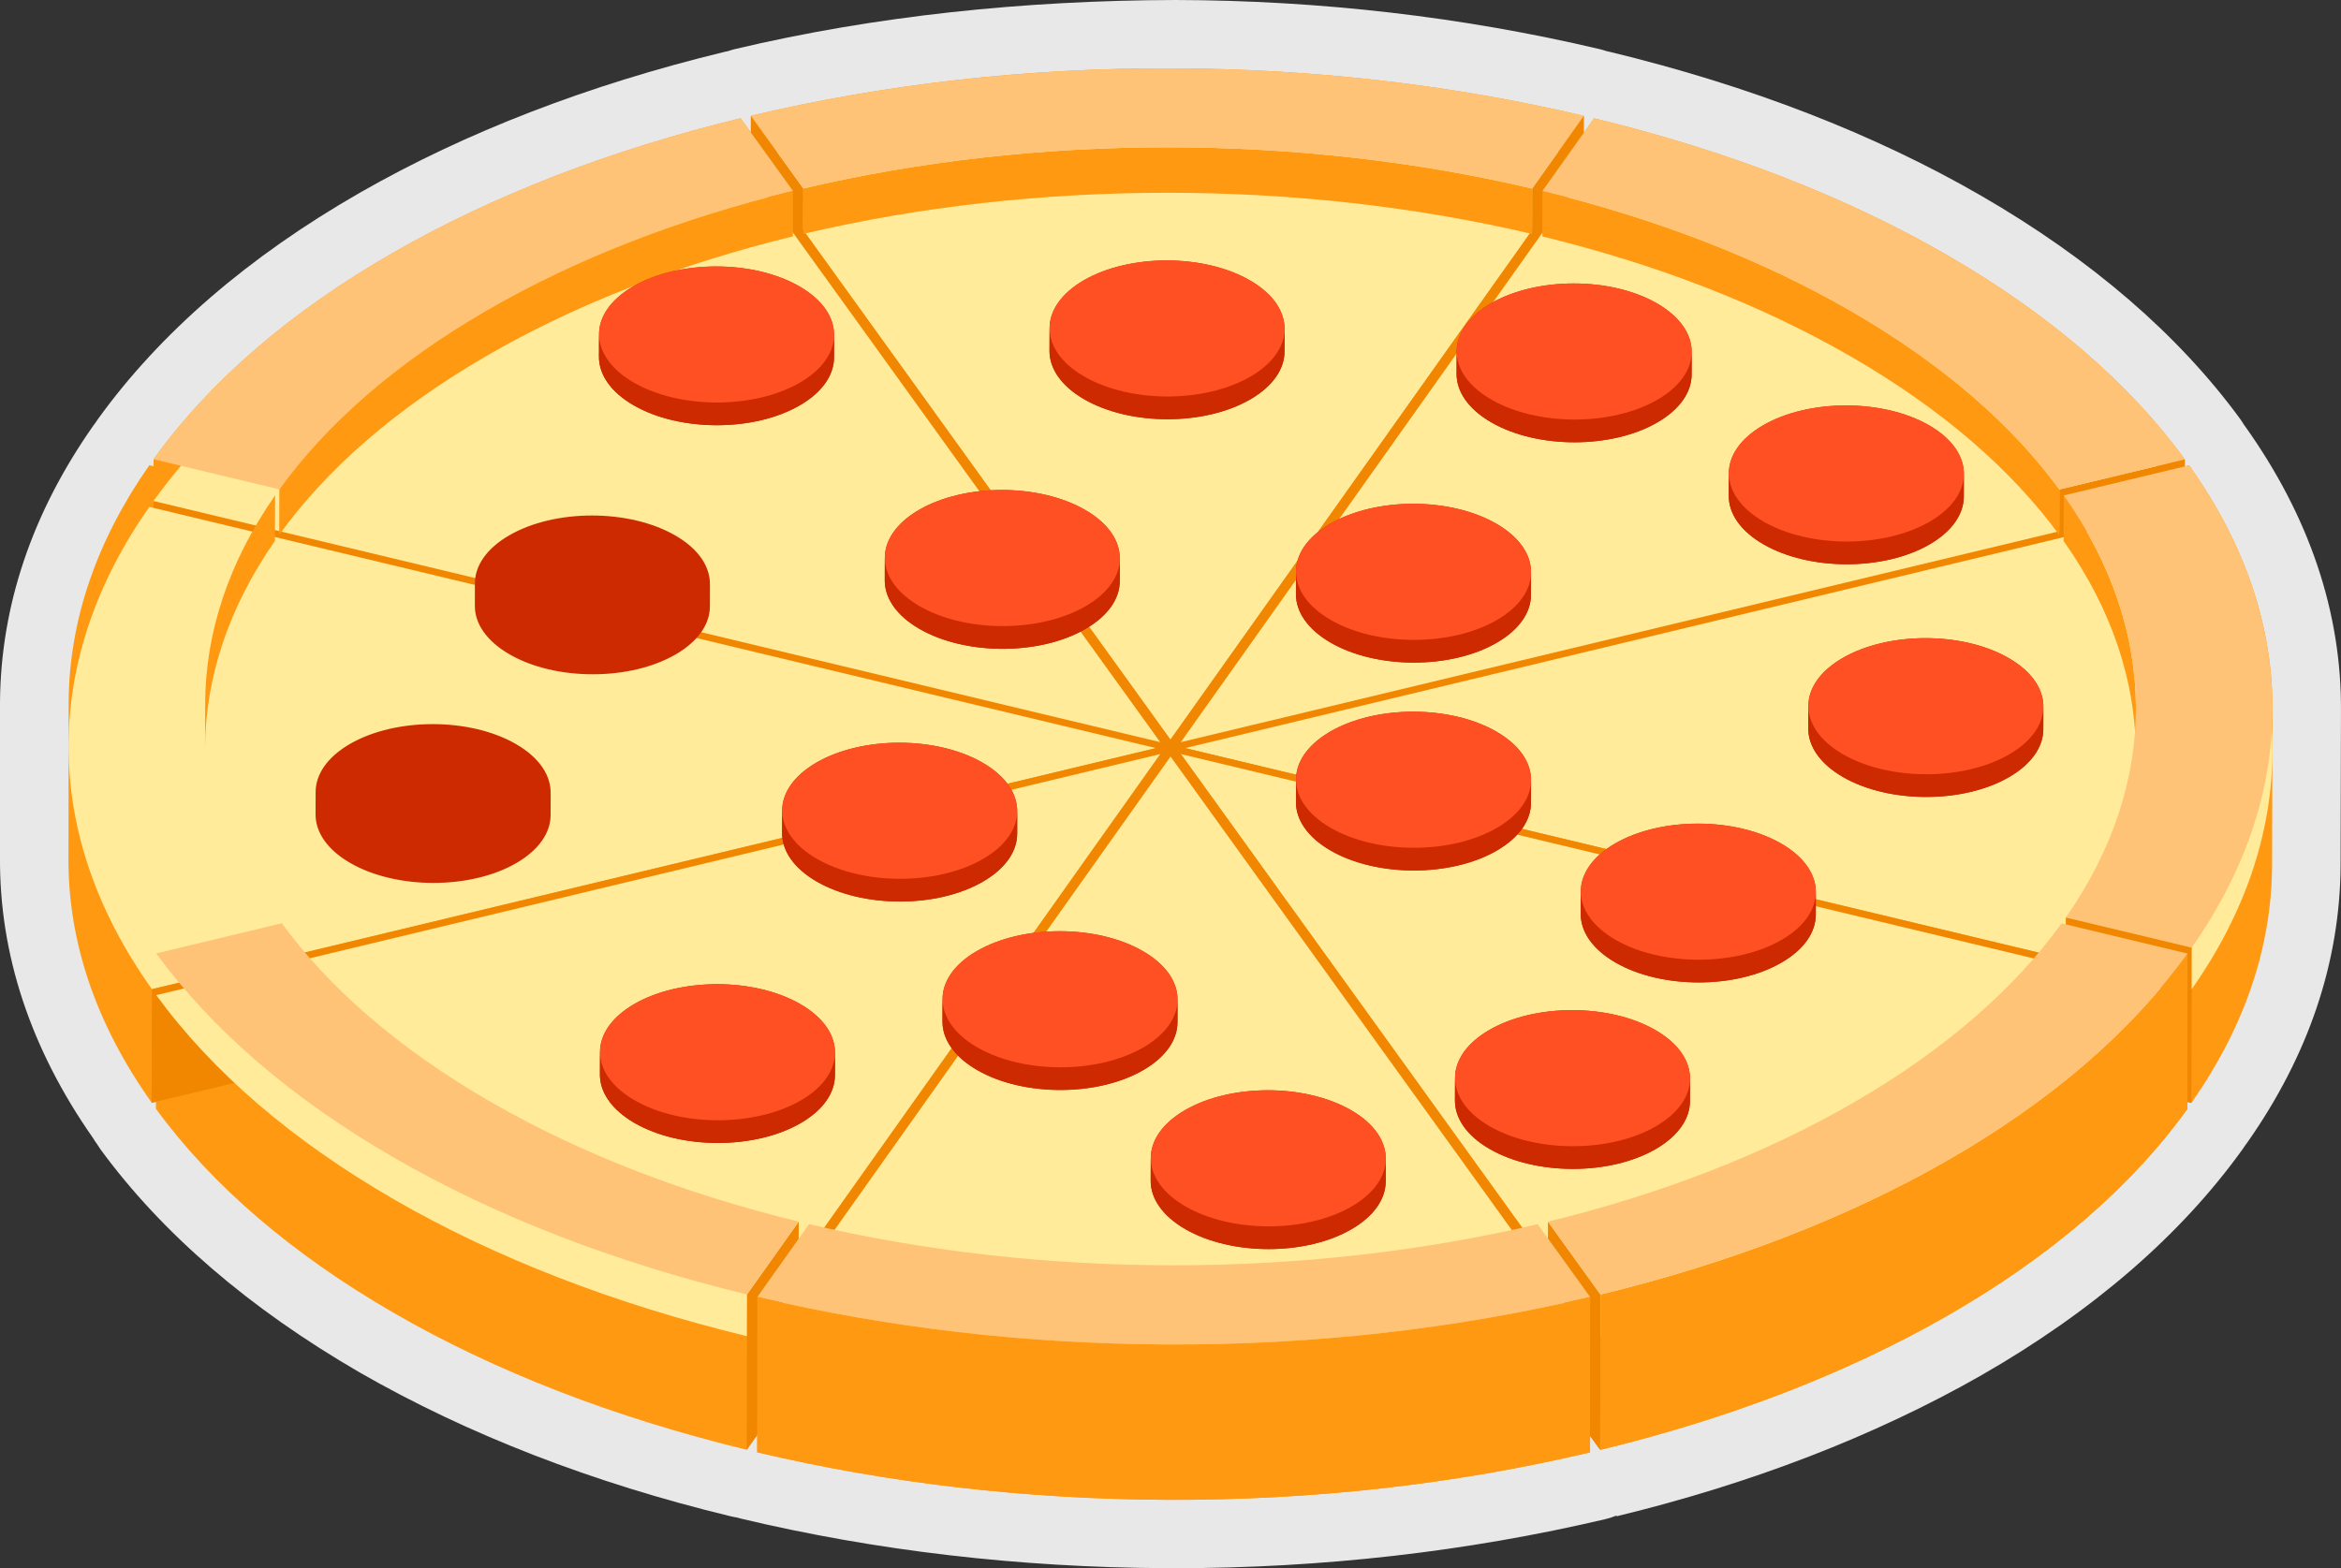 <?xml version="1.0" encoding="utf-8"?>
<!-- Generator: Adobe Illustrator 16.0.0, SVG Export Plug-In . SVG Version: 6.00 Build 0)  -->
<!DOCTYPE svg PUBLIC "-//W3C//DTD SVG 1.1//EN" "http://www.w3.org/Graphics/SVG/1.1/DTD/svg11.dtd">
<svg version="1.1" id="Layer_1" xmlns="http://www.w3.org/2000/svg" xmlns:xlink="http://www.w3.org/1999/xlink" x="0px" y="0px"
	 width="68.381px" height="45.821px" viewBox="0 0 68.381 45.821" enable-background="new 0 0 68.381 45.821" xml:space="preserve">
<rect x="0" y="0" width="68.381" height="45.821" fill="#333333" stroke="none"/>
<g>
	<g>
		<g>
			<path fill="#FFFFFF" d="M34.315,45.321c-0.088,0-0.175-0.001-0.262-0.001c-4.252-0.021-8.384-0.503-12.281-1.432
				c-0.048-0.011-0.095-0.024-0.141-0.04c-0.06-0.008-0.118-0.018-0.174-0.031c-3.987-0.966-7.585-2.36-10.694-4.146
				c-3.17-1.837-5.666-3.984-7.423-6.386c-0.034-0.046-0.065-0.095-0.094-0.145c-0.041-0.053-0.078-0.107-0.112-0.165
				c-1.771-2.526-2.656-5.196-2.634-7.938V20.51c0.022-2.709,0.907-5.323,2.631-7.781c0.021-0.03,0.044-0.06,0.066-0.088
				c0.021-0.033,0.042-0.065,0.065-0.098c1.776-2.465,4.304-4.646,7.511-6.485c3.037-1.736,6.57-3.101,10.503-4.056
				c0.039-0.009,0.078-0.018,0.118-0.023c0.062-0.023,0.124-0.043,0.189-0.059c4.067-0.963,8.337-1.44,12.742-1.42
				c4.19,0.01,8.322,0.487,12.277,1.42c0.066,0.016,0.13,0.035,0.191,0.059c0.039,0.006,0.078,0.014,0.117,0.023
				c4.026,0.975,7.629,2.371,10.707,4.149c3.154,1.826,5.646,3.973,7.41,6.383c0.034,0.046,0.065,0.095,0.094,0.145
				c0.013,0.016,0.025,0.033,0.038,0.05c1.826,2.562,2.741,5.271,2.719,8.053l-0.011,4.533c-0.022,2.704-0.907,5.318-2.631,7.776
				c-0.021,0.03-0.044,0.06-0.066,0.088c-0.02,0.032-0.041,0.063-0.062,0.094c-1.764,2.464-4.289,4.646-7.504,6.489
				c-3.07,1.745-6.602,3.108-10.502,4.056l-0.007-0.029c-0.099,0.048-0.204,0.086-0.314,0.111
				C42.77,44.843,38.576,45.321,34.315,45.321z M23.424,41.188c3.394,0.733,6.969,1.114,10.645,1.133
				c3.803-0.007,7.514-0.363,11.095-1.131c0.186-0.309,0.479-0.548,0.838-0.661c0.428-0.133,0.88-0.068,1.243,0.159
				c3.292-0.866,6.273-2.053,8.875-3.531c2.688-1.541,4.812-3.325,6.312-5.306c0.078-0.325,0.264-0.619,0.532-0.83
				c0.033-0.026,0.068-0.051,0.104-0.074c1.181-1.822,1.787-3.721,1.803-5.649l0.011-4.527c0.016-2-0.614-3.973-1.873-5.879
				c-0.037-0.024-0.074-0.05-0.109-0.077c-0.272-0.213-0.46-0.51-0.538-0.839c-1.503-1.94-3.601-3.697-6.242-5.227
				c-2.607-1.506-5.646-2.72-9.04-3.61c-0.37,0.239-0.837,0.309-1.275,0.171c-0.365-0.117-0.662-0.366-0.845-0.685
				C41.519,3.887,37.943,3.509,34.316,3.5c-3.783-0.015-7.536,0.359-11.089,1.125c-0.182,0.311-0.473,0.554-0.831,0.671
				c-0.436,0.142-0.9,0.075-1.272-0.161c-3.312,0.872-6.288,2.057-8.858,3.526c-2.688,1.54-4.813,3.325-6.327,5.311
				c-0.078,0.326-0.266,0.621-0.536,0.832c-0.032,0.024-0.065,0.049-0.1,0.071c-1.18,1.821-1.786,3.72-1.802,5.647v4.527
				c-0.017,2.005,0.613,3.98,1.875,5.887c0.033,0.021,0.065,0.045,0.097,0.069c0.272,0.213,0.46,0.51,0.538,0.839
				c1.498,1.934,3.6,3.69,6.252,5.228c2.632,1.512,5.666,2.725,9.026,3.608c0.373-0.247,0.843-0.32,1.289-0.18
				C22.944,40.619,23.242,40.868,23.424,41.188z"/>
		</g>
		<g>
			<path fill="#E8E8E8" d="M34.315,45.821c-0.089,0-0.176-0.001-0.264-0.001c-4.291-0.021-8.46-0.508-12.396-1.445
				c-0.046-0.011-0.091-0.023-0.136-0.037c-0.062-0.009-0.122-0.021-0.181-0.035c-4.032-0.976-7.675-2.389-10.825-4.198
				c-3.231-1.872-5.779-4.066-7.578-6.523c-0.038-0.053-0.073-0.106-0.106-0.161c-0.041-0.056-0.08-0.113-0.115-0.173
				c-1.824-2.608-2.737-5.371-2.714-8.214V20.51c0.023-2.816,0.938-5.525,2.722-8.068c0.021-0.03,0.044-0.061,0.067-0.09
				c0.021-0.034,0.044-0.068,0.068-0.101c1.817-2.523,4.397-4.753,7.668-6.627c3.078-1.761,6.655-3.143,10.633-4.107
				c0.035-0.009,0.071-0.017,0.106-0.023c0.066-0.022,0.135-0.043,0.204-0.06C25.575,0.461,29.919,0.012,34.33,0
				c4.227,0.01,8.397,0.492,12.39,1.434c0.07,0.017,0.139,0.036,0.206,0.06c0.035,0.007,0.07,0.015,0.105,0.023
				c4.072,0.985,7.72,2.399,10.839,4.202c3.215,1.86,5.759,4.054,7.564,6.52c0.038,0.053,0.073,0.106,0.106,0.162
				c0.009,0.013,0.019,0.025,0.028,0.038c1.889,2.649,2.834,5.458,2.812,8.347l-0.011,4.531c-0.023,2.81-0.938,5.519-2.722,8.062
				c-0.021,0.03-0.044,0.061-0.066,0.09c-0.021,0.032-0.043,0.064-0.065,0.096c-1.806,2.522-4.384,4.754-7.662,6.632
				c-3.111,1.77-6.687,3.15-10.632,4.107l-0.005-0.021c-0.103,0.043-0.209,0.078-0.319,0.104
				C42.847,45.339,38.614,45.821,34.315,45.821z M23.729,40.741c3.3,0.698,6.772,1.062,10.341,1.079
				c3.686-0.014,7.307-0.347,10.794-1.079c0.245-0.318,0.585-0.563,0.987-0.689c0.492-0.156,1.011-0.11,1.456,0.102
				c3.175-0.851,6.051-2.003,8.564-3.432c2.594-1.486,4.646-3.2,6.103-5.097c0.117-0.391,0.353-0.74,0.681-0.998
				c0.015-0.011,0.029-0.022,0.044-0.033c1.095-1.717,1.656-3.498,1.671-5.301l0.011-4.523c0.015-1.875-0.569-3.726-1.737-5.522
				c-0.018-0.013-0.035-0.026-0.053-0.04c-0.331-0.258-0.569-0.61-0.687-1.005c-1.459-1.858-3.487-3.545-6.036-5.021
				c-2.519-1.455-5.449-2.633-8.722-3.508c-0.454,0.225-0.99,0.273-1.496,0.111c-0.409-0.131-0.753-0.385-0.996-0.714
				C41.31,4.368,37.838,4.009,34.315,4c-3.688-0.017-7.329,0.343-10.786,1.071c-0.24,0.32-0.577,0.569-0.978,0.7
				c-0.505,0.164-1.038,0.119-1.493-0.102c-3.192,0.855-6.062,2.006-8.545,3.426c-2.594,1.486-4.65,3.201-6.118,5.102
				c-0.118,0.393-0.355,0.743-0.686,1c-0.014,0.011-0.026,0.021-0.04,0.03c-1.093,1.717-1.654,3.496-1.669,5.299v4.523
				c-0.016,1.88,0.569,3.734,1.74,5.532c0.013,0.01,0.026,0.02,0.039,0.03c0.331,0.258,0.569,0.61,0.687,1.005
				c1.455,1.851,3.486,3.539,6.047,5.022c2.54,1.459,5.466,2.637,8.704,3.505c0.458-0.231,1-0.284,1.513-0.119
				C23.141,40.156,23.485,40.412,23.729,40.741z"/>
		</g>
	</g>
	<g>
		<g>
			<path fill="#FF9911" d="M66.379,21.991c0.001-0.096,0-0.19-0.002-0.286l0.002-0.933c0.019-2.464-0.801-4.877-2.435-7.177
				l-0.126,0.031v-0.205c-1.64-2.246-3.979-4.255-6.95-5.971c-2.958-1.708-6.425-3.052-10.306-3.994L46.26,3.884l0.002-0.499
				c-3.821-0.903-7.84-1.37-11.946-1.389c-4.253-0.019-8.419,0.448-12.382,1.387L21.933,3.87l-0.3-0.415
				C17.838,4.38,14.436,5.694,11.52,7.363c-3.021,1.729-5.387,3.766-7.034,6.055l-0.001,0.204l-0.123-0.029
				c-1.546,2.21-2.34,4.536-2.357,6.915L2,25.046c-0.018,2.461,0.799,4.872,2.429,7.169v0.008l0.005-0.001c0,0,0,0,0.001,0.001
				v-0.001l0.12-0.029l-0.001,0.204c1.641,2.246,3.985,4.255,6.958,5.971c2.956,1.707,6.421,3.05,10.299,3.993v0.002l0.001-0.001
				c0.001,0,0.003,0,0.005,0.001v-0.008l0.302-0.426l-0.001,0.506c3.822,0.902,7.84,1.369,11.946,1.388
				c4.253,0.019,8.419-0.448,12.382-1.387v-0.48l0.295,0.409l0.008-3.049l-0.002,3.048c3.795-0.925,7.198-2.239,10.114-3.908
				c3.02-1.729,5.387-3.766,7.033-6.055v-0.202l0.117,0.028c1.548-2.211,2.34-4.537,2.357-6.915l0.008-3.209
				C66.376,22.065,66.379,22.028,66.379,21.991z"/>
		</g>
		<g>
			<path fill="#FFEB9A" d="M46.261,4.604L34.189,21.612L21.934,4.603c3.963-0.939,8.128-1.405,12.382-1.388
				C38.422,3.233,42.439,3.7,46.261,4.604z"/>
		</g>
		<g>
			<g>
				<polygon fill="#F18700" points="46.261,4.604 46.252,7.923 34.18,24.932 34.189,21.612 				"/>
			</g>
			<g>
				<polygon fill="#F18700" points="34.189,21.612 34.18,24.932 21.924,7.922 21.934,4.603 				"/>
			</g>
			<g>
				<polygon fill="#F18700" points="63.819,14.641 63.81,17.96 34.481,25.005 34.491,21.685 				"/>
			</g>
		</g>
		<g>
			<path fill="#FFEB9A" d="M56.867,8.671c2.973,1.716,5.311,3.724,6.952,5.97l-29.328,7.044l12.07-17.009
				C50.442,5.618,53.909,6.962,56.867,8.671z"/>
		</g>
		<g>
			<polygon fill="#F18700" points="33.89,21.685 33.88,25.004 4.476,17.957 4.484,14.638 			"/>
		</g>
		<g>
			<g>
				<path fill="#FFEB9A" d="M21.633,4.674L33.89,21.685L4.484,14.638c1.648-2.29,4.014-4.326,7.034-6.056
					C14.435,6.913,17.837,5.599,21.633,4.674z"/>
			</g>
			<g>
				<path fill="#FFEB9A" d="M63.943,14.815c1.635,2.299,2.453,4.712,2.436,7.176c-0.018,2.379-0.811,4.705-2.358,6.915
					l-29.404-7.047L63.943,14.815z"/>
			</g>
		</g>
		<g>
			<polygon fill="#F18700" points="64.021,28.906 64.012,32.227 34.607,25.179 34.616,21.859 			"/>
		</g>
		<g>
			<path fill="#FFEB9A" d="M33.766,21.859L4.438,28.903c-1.634-2.299-2.453-4.713-2.435-7.177c0.018-2.379,0.811-4.704,2.357-6.915
				L33.766,21.859z"/>
		</g>
		<g>
			<polygon fill="#F18700" points="33.766,21.859 33.756,25.179 4.429,32.223 4.438,28.903 			"/>
		</g>
		<g>
			<path fill="#FFEB9A" d="M63.897,29.081c-1.647,2.289-4.014,4.326-7.034,6.055c-2.916,1.67-6.318,2.983-10.114,3.908
				L34.493,22.033L63.897,29.081z"/>
		</g>
		<g>
			<g>
				<polygon fill="#F18700" points="46.749,39.044 46.74,42.364 34.483,25.353 34.493,22.033 				"/>
			</g>
			<g>
				<polygon fill="#F18700" points="33.891,22.033 33.882,25.353 21.811,42.362 21.82,39.043 				"/>
			</g>
		</g>
		<g>
			<g>
				<path fill="#FFEB9A" d="M33.891,22.033l-12.07,17.01c-3.881-0.943-7.348-2.287-10.306-3.994
					c-2.973-1.717-5.311-3.725-6.951-5.972L33.891,22.033z"/>
			</g>
			<g>
				<path fill="#FFEB9A" d="M34.192,22.105l12.256,17.011c-3.963,0.938-8.128,1.405-12.381,1.387
					c-4.106-0.018-8.125-0.485-11.946-1.388L34.192,22.105z"/>
			</g>
		</g>
		<g>
			<polygon fill="#F18700" points="46.262,3.385 46.258,4.712 44.751,6.836 44.754,5.509 			"/>
		</g>
		<g>
			<path fill="#FF9911" d="M44.754,5.509l-0.003,1.327c-6.817-1.605-14.49-1.605-21.29-0.001l0.004-1.327
				C30.265,3.902,37.937,3.903,44.754,5.509z"/>
		</g>
		<g>
			<polygon fill="#F18700" points="23.465,5.507 23.461,6.835 21.93,4.711 21.934,3.383 			"/>
		</g>
		<g>
			<path fill="#FEC377" d="M46.262,3.385l-1.508,2.124c-6.817-1.606-14.489-1.606-21.289-0.002l-1.531-2.124
				c3.964-0.938,8.129-1.405,12.382-1.387C38.422,2.015,42.44,2.481,46.262,3.385z"/>
		</g>
		<g>
			<path fill="#FF9911" d="M60.154,14.302l-0.003,1.328c-1.386-1.896-3.416-3.671-6.089-5.214c-2.671-1.542-5.738-2.711-9.011-3.508
				l0.004-1.327c3.272,0.796,6.34,1.965,9.011,3.507C56.739,10.631,58.77,12.406,60.154,14.302z"/>
		</g>
		<g>
			<polygon fill="#F18700" points="63.819,13.422 63.815,14.75 60.151,15.63 60.154,14.302 			"/>
		</g>
		<g>
			<g>
				<path fill="#FEC377" d="M56.869,7.451c2.971,1.716,5.31,3.725,6.95,5.971l-3.664,0.88c-1.386-1.896-3.416-3.671-6.089-5.214
					c-2.671-1.542-5.738-2.711-9.011-3.507l1.508-2.124C50.443,4.399,53.91,5.743,56.869,7.451z"/>
			</g>
			<g>
				<path fill="#FEC377" d="M21.633,3.455l1.531,2.124c-3.266,0.797-6.322,1.966-8.977,3.509c-2.654,1.542-4.663,3.317-6.027,5.211
					l-3.675-0.881c1.647-2.289,4.014-4.326,7.034-6.055C14.436,5.694,17.838,4.38,21.633,3.455z"/>
			</g>
		</g>
		<g>
			<path fill="#FF9911" d="M23.164,5.579L23.16,6.907c-3.266,0.797-6.322,1.966-8.977,3.509c-2.654,1.542-4.663,3.316-6.027,5.211
				l0.004-1.328c1.364-1.894,3.373-3.669,6.027-5.211C16.842,7.545,19.898,6.376,23.164,5.579z"/>
		</g>
		<g>
			<g>
				<path fill="#FF9911" d="M5.989,21.885l0.004-1.328c0.006-2.069,0.687-4.137,2.043-6.083l-0.004,1.328
					C6.676,17.747,5.995,19.815,5.989,21.885z"/>
			</g>
			<g>
				<path fill="#FF9911" d="M62.39,20.718l-0.003,1.328c0.006-2.122-0.698-4.246-2.11-6.241l0.004-1.328
					C61.692,16.473,62.396,18.596,62.39,20.718z"/>
			</g>
		</g>
		<g>
			<path fill="#FEC377" d="M63.945,13.597c1.633,2.299,2.452,4.712,2.434,7.176c-0.018,2.379-0.811,4.705-2.357,6.915l-3.678-0.881
				c2.75-3.943,2.727-8.387-0.063-12.33L63.945,13.597z"/>
		</g>
		<g>
			<polygon fill="#F18700" points="64.021,27.688 64.018,29.016 60.34,28.134 60.344,26.807 			"/>
		</g>
		<g>
			<polygon fill="#F18700" points="46.75,37.825 46.746,39.153 45.212,37.024 45.216,35.696 			"/>
		</g>
		<g>
			<path fill="#FF9911" d="M63.897,27.862L63.894,32.4c-1.646,2.289-4.014,4.326-7.033,6.055c-2.916,1.669-6.319,2.983-10.114,3.908
				l0.004-4.538c3.795-0.925,7.197-2.239,10.114-3.908C59.884,32.188,62.25,30.151,63.897,27.862z"/>
		</g>
		<g>
			<path fill="#FEC377" d="M63.897,27.862c-1.647,2.289-4.014,4.326-7.033,6.055c-2.917,1.669-6.319,2.983-10.114,3.908
				l-1.534-2.129c3.267-0.797,6.325-1.967,8.98-3.51c2.652-1.541,4.66-3.314,6.023-5.206L63.897,27.862z"/>
		</g>
		<g>
			<polygon fill="#F18700" points="23.331,35.695 23.327,37.022 21.816,39.151 21.82,37.823 			"/>
		</g>
		<g>
			<path fill="#FEC377" d="M23.331,35.695l-1.511,2.128c-3.881-0.943-7.348-2.286-10.305-3.994
				c-2.973-1.716-5.311-3.725-6.952-5.971l3.668-0.881c1.386,1.894,3.415,3.668,6.086,5.21S20.058,34.898,23.331,35.695z"/>
		</g>
		<g>
			<path fill="#FEC377" d="M44.915,35.769l1.534,2.129c-3.963,0.938-8.129,1.405-12.382,1.387
				c-4.106-0.019-8.124-0.485-11.946-1.388l1.512-2.129C30.447,37.372,38.117,37.372,44.915,35.769z"/>
		</g>
		<g>
			<path fill="#FF9911" d="M46.449,37.897l-0.004,4.538c-3.963,0.938-8.129,1.405-12.382,1.387
				c-4.106-0.019-8.124-0.485-11.946-1.388l0.004-4.538c3.822,0.902,7.84,1.369,11.946,1.388
				C38.32,39.303,42.486,38.836,46.449,37.897z"/>
		</g>
		<g>
			<g>
				<path fill="#CD2A01" d="M31.67,11.667c1.345,0.777,3.519,0.777,4.854,0.001c0.664-0.386,0.996-0.891,0.997-1.396l0.002-0.664
					c0,0.015-0.001,0.029-0.002,0.045c0.021-0.527-0.315-1.059-1.012-1.461c-1.345-0.776-3.519-0.776-4.854,0
					c-0.666,0.388-0.998,0.895-0.997,1.401c0-0.002,0-0.004,0-0.005l-0.002,0.664C30.654,10.764,30.993,11.276,31.67,11.667z
					 M43.561,12.341c1.345,0.776,3.519,0.776,4.854,0c0.664-0.386,0.996-0.891,0.998-1.396l0.002-0.664
					c0,0.015-0.002,0.029-0.002,0.044c0.021-0.527-0.315-1.059-1.012-1.46c-1.345-0.776-3.519-0.776-4.855,0
					c-0.665,0.387-0.997,0.894-0.997,1.401c0-0.002,0-0.004,0-0.005l-0.002,0.664C42.546,11.438,42.884,11.95,43.561,12.341z
					 M59.686,20.688c0.021-0.526-0.315-1.058-1.012-1.46c-1.345-0.776-3.518-0.776-4.854,0c-0.666,0.387-0.998,0.894-0.998,1.401
					c0-0.002,0-0.004,0-0.005l-0.002,0.664c-0.001,0.512,0.337,1.024,1.014,1.415c1.345,0.776,3.519,0.776,4.854,0
					c0.664-0.386,0.996-0.891,0.997-1.396l0.002-0.664C59.688,20.659,59.687,20.674,59.686,20.688z M44.721,23.457l0.002-0.664
					c0,0.015-0.001,0.029-0.002,0.044c0.021-0.526-0.315-1.058-1.012-1.46c-1.345-0.776-3.518-0.776-4.854,0
					c-0.667,0.387-0.999,0.895-0.998,1.401c0-0.002,0-0.003,0-0.005l-0.002,0.664c-0.002,0.512,0.336,1.024,1.013,1.415
					c1.346,0.777,3.519,0.776,4.855,0C44.387,24.467,44.72,23.962,44.721,23.457z M52.028,24.648c-1.346-0.776-3.519-0.776-4.854,0
					c-0.666,0.387-0.998,0.895-0.998,1.401c0-0.002,0-0.003,0-0.005l-0.002,0.664c-0.001,0.512,0.337,1.024,1.014,1.415
					c1.345,0.776,3.519,0.776,4.854,0c0.664-0.386,0.996-0.89,0.997-1.396l0.002-0.664c0,0.015-0.001,0.029-0.002,0.044
					C53.061,25.582,52.725,25.051,52.028,24.648z M48.353,30.097c-1.345-0.776-3.519-0.776-4.854,0
					c-0.666,0.387-0.998,0.894-0.997,1.4c0-0.002,0-0.003,0-0.005l-0.002,0.664c-0.002,0.512,0.336,1.025,1.014,1.416
					c1.345,0.776,3.519,0.776,4.854,0c0.663-0.386,0.995-0.891,0.997-1.396l0.002-0.663c0,0.015-0.002,0.029-0.002,0.044
					C49.386,31.03,49.049,30.498,48.353,30.097z M38.869,18.778c1.345,0.776,3.518,0.776,4.854,0
					c0.663-0.386,0.996-0.891,0.997-1.396l0.002-0.664c0,0.015-0.001,0.03-0.002,0.045c0.021-0.527-0.315-1.059-1.012-1.46
					c-1.345-0.777-3.518-0.776-4.854,0c-0.667,0.387-0.999,0.894-0.998,1.4c0-0.001,0-0.003,0-0.005l-0.002,0.664
					C37.854,17.874,38.192,18.387,38.869,18.778z M20.736,17.724l0.002-0.663c0,0.015-0.001,0.029-0.002,0.044
					c0.021-0.527-0.315-1.059-1.012-1.46c-1.345-0.776-3.519-0.777-4.854,0c-0.666,0.387-0.998,0.894-0.997,1.4
					c0-0.002-0.001-0.003-0.001-0.005l-0.001,0.664c-0.002,0.512,0.336,1.025,1.014,1.416c1.345,0.776,3.518,0.776,4.854,0
					C20.402,18.734,20.735,18.229,20.736,17.724z M15.071,21.74c-1.345-0.776-3.518-0.776-4.854,0
					c-0.666,0.388-0.997,0.895-0.997,1.401c0-0.001,0-0.003,0-0.005l-0.002,0.664c-0.001,0.512,0.337,1.025,1.014,1.416
					c1.345,0.776,3.518,0.776,4.854,0c0.663-0.386,0.996-0.891,0.997-1.396l0.002-0.664c0,0.015-0.001,0.03-0.002,0.045
					C16.104,22.674,15.768,22.143,15.071,21.74z M29.712,24.364l0.002-0.664c0,0.015-0.001,0.029-0.002,0.044
					c0.021-0.526-0.315-1.058-1.013-1.46c-1.344-0.776-3.518-0.776-4.854,0c-0.666,0.387-0.998,0.894-0.998,1.4
					c0-0.001,0-0.003,0-0.005l-0.002,0.664c-0.001,0.513,0.337,1.025,1.014,1.416c1.346,0.776,3.519,0.776,4.854,0
					C29.378,25.374,29.71,24.869,29.712,24.364z M34.395,29.87l0.002-0.663c0,0.015-0.001,0.029-0.002,0.044
					c0.022-0.526-0.314-1.058-1.011-1.46c-1.346-0.776-3.519-0.776-4.854,0c-0.666,0.387-0.998,0.894-0.997,1.401
					c0-0.002-0.001-0.004-0.001-0.005l-0.001,0.663c-0.002,0.513,0.336,1.025,1.013,1.416c1.345,0.776,3.519,0.776,4.854,0
					C34.062,30.881,34.394,30.376,34.395,29.87z M39.466,32.439c-1.345-0.776-3.519-0.776-4.854,0
					c-0.666,0.387-0.998,0.894-0.997,1.401c0-0.002-0.001-0.004-0.001-0.005L33.612,34.5c-0.002,0.512,0.336,1.024,1.013,1.415
					c1.346,0.776,3.519,0.776,4.855,0c0.663-0.386,0.996-0.891,0.997-1.396l0.002-0.664c0,0.015-0.001,0.029-0.002,0.043
					C40.499,33.372,40.162,32.841,39.466,32.439z M23.378,29.339c-1.345-0.776-3.519-0.776-4.854,0
					c-0.666,0.387-0.998,0.894-0.997,1.401c0-0.002-0.001-0.004-0.001-0.005l-0.002,0.663c-0.001,0.513,0.337,1.025,1.014,1.416
					c1.346,0.777,3.518,0.777,4.854,0c0.664-0.386,0.996-0.891,0.997-1.396l0.002-0.664c0,0.015-0.001,0.029-0.002,0.044
					C24.411,30.272,24.074,29.741,23.378,29.339z M18.51,11.843c1.345,0.776,3.519,0.776,4.854,0
					c0.664-0.386,0.996-0.891,0.998-1.396l0.002-0.663c0,0.015-0.002,0.029-0.002,0.044c0.021-0.527-0.315-1.059-1.012-1.46
					c-1.345-0.776-3.519-0.776-4.855,0c-0.665,0.387-0.998,0.894-0.997,1.401c0-0.002,0-0.004,0-0.006l-0.002,0.664
					C17.495,10.939,17.833,11.452,18.51,11.843z M26.857,18.375c1.346,0.777,3.519,0.777,4.854,0
					c0.664-0.386,0.996-0.891,0.998-1.396l0.001-0.664c0,0.015-0.001,0.029-0.002,0.044c0.022-0.526-0.314-1.058-1.011-1.46
					c-1.345-0.776-3.519-0.776-4.854,0c-0.666,0.387-0.998,0.894-0.997,1.401c0-0.002-0.001-0.004-0.001-0.005l-0.001,0.664
					C25.843,17.472,26.181,17.984,26.857,18.375z"/>
			</g>
			<g>
				<path fill="#CD2A01" d="M37.523,9.607l-0.002,0.664c-0.001,0.506-0.333,1.011-0.997,1.396c-1.336,0.776-3.51,0.776-4.854-0.001
					c-0.677-0.391-1.015-0.903-1.014-1.415l0.002-0.664c-0.001,0.512,0.337,1.024,1.014,1.415c1.345,0.777,3.519,0.777,4.854,0.001
					C37.19,10.618,37.522,10.113,37.523,9.607z"/>
			</g>
		</g>
		<g>
			<path fill="#FF5023" d="M36.51,8.191c1.346,0.776,1.353,2.036,0.017,2.812c-1.337,0.776-3.51,0.776-4.854,0
				c-1.346-0.776-1.353-2.035-0.017-2.812C32.992,7.415,35.165,7.415,36.51,8.191z"/>
		</g>
		<g>
			<path fill="#CD2A01" d="M49.415,10.281l-0.002,0.664c-0.002,0.505-0.334,1.01-0.998,1.396c-1.336,0.776-3.51,0.776-4.854,0
				c-0.677-0.391-1.015-0.903-1.014-1.415l0.002-0.664c-0.001,0.512,0.337,1.024,1.014,1.415c1.345,0.777,3.519,0.777,4.854,0.001
				C49.081,11.292,49.413,10.787,49.415,10.281z"/>
		</g>
		<g>
			<path fill="#FF5023" d="M48.401,8.865c1.345,0.776,1.353,2.035,0.016,2.812c-1.336,0.776-3.51,0.776-4.854-0.001
				c-1.345-0.776-1.353-2.035-0.016-2.812C44.883,8.089,47.057,8.089,48.401,8.865z"/>
		</g>
		<g>
			<g>
				<path fill="#CD2A01" d="M51.511,15.904c1.346,0.777,3.52,0.777,4.855,0.001c0.663-0.386,0.996-0.891,0.997-1.396l0.002-0.664
					c0,0.015-0.001,0.029-0.002,0.044c0.021-0.526-0.315-1.058-1.012-1.46c-1.345-0.776-3.519-0.776-4.854,0
					c-0.666,0.388-0.998,0.895-0.997,1.401c0-0.002,0-0.003,0-0.005l-0.002,0.664C50.496,15.001,50.834,15.514,51.511,15.904z"/>
			</g>
			<g>
				<path fill="#CD2A01" d="M57.365,13.845l-0.002,0.664c-0.001,0.506-0.333,1.011-0.997,1.396c-1.336,0.776-3.51,0.776-4.855-0.001
					c-0.677-0.391-1.015-0.903-1.013-1.415l0.002-0.664c-0.002,0.512,0.336,1.025,1.013,1.416c1.346,0.776,3.52,0.776,4.855,0
					C57.032,14.855,57.364,14.351,57.365,13.845z"/>
			</g>
		</g>
		<g>
			<path fill="#FF5023" d="M56.352,12.429c1.346,0.776,1.353,2.036,0.016,2.812c-1.335,0.776-3.509,0.776-4.854,0
				c-1.345-0.776-1.352-2.036-0.016-2.812C52.834,11.652,55.007,11.652,56.352,12.429z"/>
		</g>
		<g>
			<path fill="#CD2A01" d="M59.688,20.645l-0.002,0.664c-0.001,0.505-0.333,1.01-0.997,1.396c-1.336,0.776-3.51,0.776-4.854,0
				c-0.677-0.391-1.015-0.903-1.014-1.415l0.002-0.664c-0.001,0.512,0.337,1.024,1.014,1.415c1.345,0.776,3.519,0.776,4.854,0
				C59.354,21.654,59.687,21.149,59.688,20.645z"/>
		</g>
		<g>
			<path fill="#FF5023" d="M58.674,19.229c1.345,0.776,1.353,2.035,0.017,2.812s-3.511,0.776-4.854,0
				c-1.346-0.776-1.353-2.035-0.016-2.812C55.156,18.452,57.329,18.452,58.674,19.229z"/>
		</g>
		<g>
			<path fill="#CD2A01" d="M44.723,22.793l-0.002,0.664c-0.001,0.505-0.333,1.01-0.997,1.396c-1.337,0.776-3.51,0.777-4.855,0
				c-0.676-0.391-1.015-0.903-1.013-1.415l0.002-0.664c-0.002,0.512,0.336,1.025,1.013,1.416c1.346,0.776,3.519,0.775,4.855-0.001
				C44.389,23.803,44.722,23.299,44.723,22.793z"/>
		</g>
		<g>
			<path fill="#FF5023" d="M43.709,21.377c1.346,0.776,1.353,2.035,0.017,2.812c-1.337,0.776-3.51,0.777-4.855,0.001
				c-1.345-0.776-1.352-2.036-0.015-2.812C40.191,20.601,42.364,20.601,43.709,21.377z"/>
		</g>
		<g>
			<path fill="#CD2A01" d="M53.041,26.064l-0.002,0.664c-0.001,0.506-0.333,1.01-0.997,1.396c-1.336,0.776-3.51,0.776-4.854,0
				c-0.677-0.392-1.015-0.904-1.014-1.416l0.002-0.664c-0.001,0.512,0.337,1.025,1.014,1.416c1.345,0.776,3.519,0.776,4.854,0
				C52.708,27.075,53.04,26.57,53.041,26.064z"/>
		</g>
		<g>
			<path fill="#FF5023" d="M52.028,24.648c1.345,0.776,1.352,2.035,0.016,2.812c-1.336,0.776-3.51,0.776-4.854,0
				c-1.346-0.777-1.352-2.036-0.016-2.812S50.683,23.872,52.028,24.648z"/>
		</g>
		<g>
			<path fill="#CD2A01" d="M49.366,31.513l-0.002,0.663c-0.002,0.506-0.334,1.011-0.997,1.396c-1.336,0.776-3.51,0.776-4.854,0
				c-0.678-0.391-1.016-0.904-1.014-1.416l0.002-0.664c-0.002,0.513,0.336,1.025,1.013,1.416c1.346,0.776,3.519,0.776,4.854,0
				C49.032,32.522,49.364,32.018,49.366,31.513z"/>
		</g>
		<g>
			<path fill="#FF5023" d="M48.353,30.097c1.345,0.776,1.352,2.035,0.016,2.812s-3.51,0.776-4.854,0s-1.352-2.036-0.016-2.812
				C44.834,29.32,47.008,29.32,48.353,30.097z"/>
		</g>
		<g>
			<path fill="#CD2A01" d="M44.723,16.718l-0.002,0.664c-0.001,0.506-0.334,1.011-0.997,1.396c-1.337,0.776-3.51,0.776-4.854,0
				c-0.677-0.392-1.015-0.904-1.014-1.416l0.002-0.664c-0.002,0.512,0.337,1.025,1.014,1.416c1.345,0.776,3.518,0.776,4.854,0
				C44.389,17.729,44.722,17.224,44.723,16.718z"/>
		</g>
		<g>
			<path fill="#FF5023" d="M43.709,15.303c1.346,0.775,1.353,2.035,0.017,2.812c-1.337,0.776-3.51,0.776-4.854,0
				c-1.346-0.776-1.353-2.035-0.016-2.812C40.191,14.525,42.364,14.525,43.709,15.303z"/>
		</g>
		<g>
			<path fill="#CD2A01" d="M29.714,23.7l-0.002,0.664c-0.002,0.505-0.334,1.01-0.998,1.396c-1.336,0.776-3.509,0.776-4.854,0
				c-0.677-0.391-1.015-0.903-1.013-1.416l0.001-0.663c-0.001,0.512,0.337,1.024,1.014,1.415c1.345,0.777,3.519,0.777,4.854,0.001
				C29.38,24.71,29.712,24.206,29.714,23.7z"/>
		</g>
		<g>
			<path fill="#FF5023" d="M28.7,22.284c1.345,0.776,1.353,2.035,0.016,2.812c-1.336,0.776-3.51,0.776-4.854-0.001
				c-1.345-0.776-1.352-2.035-0.016-2.812S27.355,21.508,28.7,22.284z"/>
		</g>
		<g>
			<path fill="#CD2A01" d="M34.396,29.207l-0.002,0.663c-0.001,0.506-0.333,1.011-0.997,1.396c-1.336,0.776-3.51,0.776-4.854,0
				c-0.677-0.391-1.015-0.903-1.013-1.416l0.001-0.663c-0.001,0.512,0.337,1.024,1.014,1.415c1.345,0.776,3.519,0.776,4.854,0
				C34.063,30.217,34.396,29.712,34.396,29.207z"/>
		</g>
		<g>
			<path fill="#FF5023" d="M33.384,27.791c1.345,0.776,1.352,2.035,0.016,2.812s-3.51,0.776-4.854,0s-1.352-2.035-0.016-2.812
				S32.038,27.015,33.384,27.791z"/>
		</g>
		<g>
			<path fill="#CD2A01" d="M40.479,33.855l-0.002,0.664c-0.001,0.505-0.333,1.01-0.997,1.396c-1.336,0.776-3.51,0.776-4.855,0
				c-0.677-0.391-1.015-0.903-1.013-1.415l0.002-0.664c-0.002,0.512,0.336,1.024,1.013,1.415c1.346,0.777,3.52,0.777,4.855,0.001
				C40.146,34.866,40.479,34.361,40.479,33.855z"/>
		</g>
		<g>
			<path fill="#FF5023" d="M39.466,32.439c1.346,0.776,1.353,2.035,0.017,2.812c-1.336,0.776-3.51,0.776-4.855-0.001
				c-1.345-0.776-1.352-2.035-0.016-2.812S38.121,31.663,39.466,32.439z"/>
		</g>
		<g>
			<path fill="#CD2A01" d="M24.391,30.755l-0.002,0.663c-0.001,0.506-0.333,1.011-0.997,1.396c-1.337,0.776-3.509,0.776-4.854,0
				c-0.677-0.391-1.015-0.903-1.014-1.416l0.002-0.664c-0.001,0.513,0.337,1.025,1.014,1.416c1.346,0.776,3.518,0.776,4.854,0
				C24.058,31.765,24.39,31.26,24.391,30.755z"/>
		</g>
		<g>
			<path fill="#FF5023" d="M23.378,29.339c1.345,0.776,1.352,2.035,0.016,2.812c-1.337,0.777-3.509,0.777-4.854,0
				c-1.345-0.776-1.353-2.035-0.016-2.812C19.859,28.562,22.033,28.562,23.378,29.339z"/>
		</g>
		<g>
			<path fill="#CD2A01" d="M24.364,9.782l-0.002,0.664c-0.002,0.506-0.334,1.011-0.998,1.396c-1.336,0.776-3.51,0.776-4.854,0
				c-0.677-0.391-1.015-0.903-1.014-1.416l0.002-0.664c-0.001,0.513,0.337,1.025,1.014,1.416c1.345,0.776,3.519,0.776,4.854,0
				C24.03,10.793,24.362,10.288,24.364,9.782z"/>
		</g>
		<g>
			<path fill="#FF5023" d="M23.351,8.367c1.345,0.776,1.353,2.035,0.016,2.812c-1.336,0.776-3.51,0.776-4.854,0
				c-1.345-0.777-1.353-2.036-0.016-2.812C19.832,7.591,22.006,7.591,23.351,8.367z"/>
		</g>
		<g>
			<path fill="#CD2A01" d="M32.712,16.315l-0.002,0.664c-0.002,0.505-0.334,1.01-0.998,1.396c-1.336,0.777-3.509,0.777-4.854,0
				c-0.677-0.391-1.015-0.903-1.013-1.415l0.002-0.664c-0.002,0.512,0.336,1.024,1.013,1.415c1.346,0.777,3.519,0.777,4.854,0
				C32.378,17.325,32.71,16.82,32.712,16.315z"/>
		</g>
		<g>
			<path fill="#FF5023" d="M31.698,14.899c1.345,0.776,1.352,2.035,0.016,2.812c-1.336,0.777-3.509,0.777-4.854,0
				c-1.345-0.776-1.352-2.035-0.016-2.812S30.354,14.123,31.698,14.899z"/>
		</g>
	</g>
</g>
</svg>
